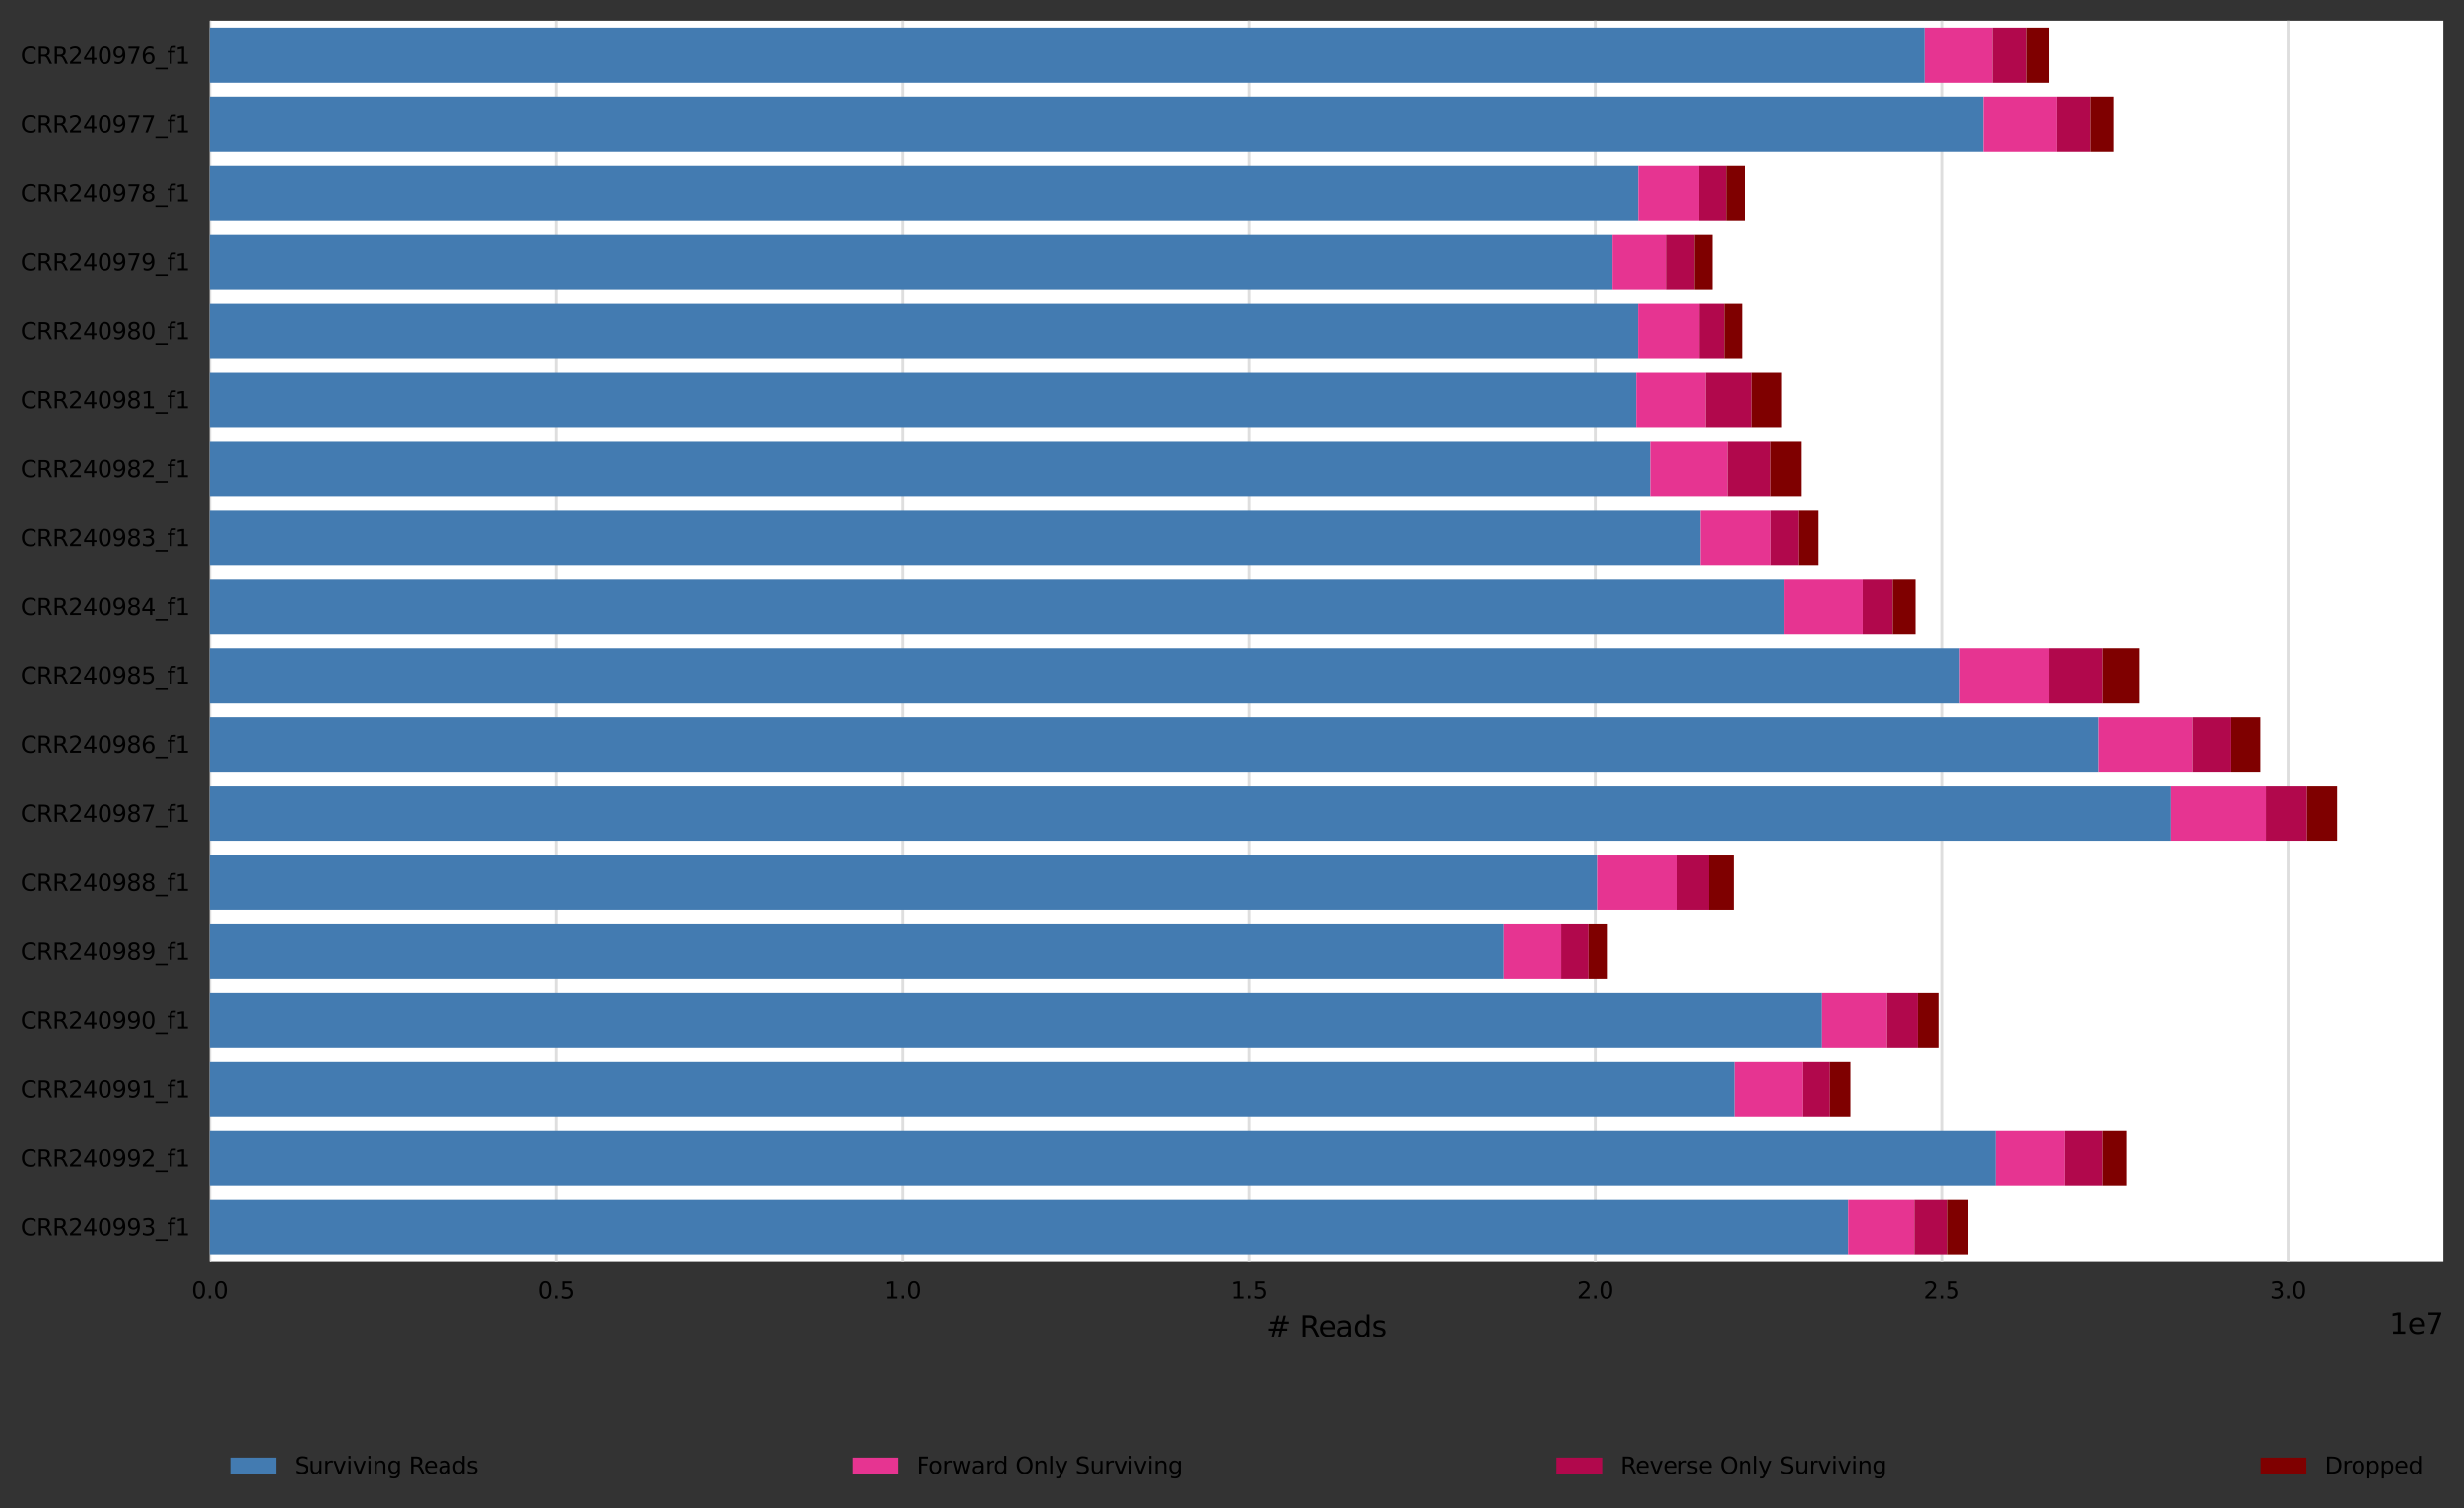 <?xml version="1.0" encoding="utf-8" standalone="no"?>
<!DOCTYPE svg PUBLIC "-//W3C//DTD SVG 1.1//EN"
  "http://www.w3.org/Graphics/SVG/1.1/DTD/svg11.dtd">
<svg xmlns:xlink="http://www.w3.org/1999/xlink" width="861.75pt" height="527.438pt" viewBox="0 0 861.75 527.438" xmlns="http://www.w3.org/2000/svg" version="1.1">
 <rect x="0" y="0" width="861.75" height="527.438" fill="#333333" stroke="none"/>
 <defs>
  <style type="text/css">*{stroke-linejoin: round; stroke-linecap: butt}</style>
 </defs>
 <g id="figure_1">
  <g id="axes_1">
   <g id="patch_1">
    <path d="M 73.35 441.078 
L 854.55 441.078 
L 854.55 7.2 
L 73.35 7.2 
z
" style="fill: #ffffff"/>
   </g>
   <g id="matplotlib.axis_1">
    <g id="xtick_1">
     <g id="line2d_1">
      <path d="M 73.35 441.078 
L 73.35 7.2 
" clip-path="url(#pa8abb5bcee)" style="fill: none; stroke: #dedede; stroke-linecap: square"/>
     </g>
     <g id="text_1">
      <!-- 0.0 -->
      <g transform="translate(66.989 454.157)scale(0.08 -0.08)">
       <defs>
        <path id="DejaVuSans-30" d="M 2034 4250 
Q 1547 4250 1301 3770 
Q 1056 3291 1056 2328 
Q 1056 1369 1301 889 
Q 1547 409 2034 409 
Q 2525 409 2770 889 
Q 3016 1369 3016 2328 
Q 3016 3291 2770 3770 
Q 2525 4250 2034 4250 
z
M 2034 4750 
Q 2819 4750 3233 4129 
Q 3647 3509 3647 2328 
Q 3647 1150 3233 529 
Q 2819 -91 2034 -91 
Q 1250 -91 836 529 
Q 422 1150 422 2328 
Q 422 3509 836 4129 
Q 1250 4750 2034 4750 
z
" transform="scale(0.016)"/>
        <path id="DejaVuSans-2e" d="M 684 794 
L 1344 794 
L 1344 0 
L 684 0 
L 684 794 
z
" transform="scale(0.016)"/>
       </defs>
       <use xlink:href="#DejaVuSans-30"/>
       <use xlink:href="#DejaVuSans-2e" x="63.623"/>
       <use xlink:href="#DejaVuSans-30" x="95.41"/>
      </g>
     </g>
    </g>
    <g id="xtick_2">
     <g id="line2d_2">
      <path d="M 194.496 441.078 
L 194.496 7.2 
" clip-path="url(#pa8abb5bcee)" style="fill: none; stroke: #dedede; stroke-linecap: square"/>
     </g>
     <g id="text_2">
      <!-- 0.5 -->
      <g transform="translate(188.135 454.157)scale(0.08 -0.08)">
       <defs>
        <path id="DejaVuSans-35" d="M 691 4666 
L 3169 4666 
L 3169 4134 
L 1269 4134 
L 1269 2991 
Q 1406 3038 1543 3061 
Q 1681 3084 1819 3084 
Q 2600 3084 3056 2656 
Q 3513 2228 3513 1497 
Q 3513 744 3044 326 
Q 2575 -91 1722 -91 
Q 1428 -91 1123 -41 
Q 819 9 494 109 
L 494 744 
Q 775 591 1075 516 
Q 1375 441 1709 441 
Q 2250 441 2565 725 
Q 2881 1009 2881 1497 
Q 2881 1984 2565 2268 
Q 2250 2553 1709 2553 
Q 1456 2553 1204 2497 
Q 953 2441 691 2322 
L 691 4666 
z
" transform="scale(0.016)"/>
       </defs>
       <use xlink:href="#DejaVuSans-30"/>
       <use xlink:href="#DejaVuSans-2e" x="63.623"/>
       <use xlink:href="#DejaVuSans-35" x="95.41"/>
      </g>
     </g>
    </g>
    <g id="xtick_3">
     <g id="line2d_3">
      <path d="M 315.642 441.078 
L 315.642 7.2 
" clip-path="url(#pa8abb5bcee)" style="fill: none; stroke: #dedede; stroke-linecap: square"/>
     </g>
     <g id="text_3">
      <!-- 1.0 -->
      <g transform="translate(309.281 454.157)scale(0.08 -0.08)">
       <defs>
        <path id="DejaVuSans-31" d="M 794 531 
L 1825 531 
L 1825 4091 
L 703 3866 
L 703 4441 
L 1819 4666 
L 2450 4666 
L 2450 531 
L 3481 531 
L 3481 0 
L 794 0 
L 794 531 
z
" transform="scale(0.016)"/>
       </defs>
       <use xlink:href="#DejaVuSans-31"/>
       <use xlink:href="#DejaVuSans-2e" x="63.623"/>
       <use xlink:href="#DejaVuSans-30" x="95.41"/>
      </g>
     </g>
    </g>
    <g id="xtick_4">
     <g id="line2d_4">
      <path d="M 436.788 441.078 
L 436.788 7.2 
" clip-path="url(#pa8abb5bcee)" style="fill: none; stroke: #dedede; stroke-linecap: square"/>
     </g>
     <g id="text_4">
      <!-- 1.5 -->
      <g transform="translate(430.426 454.157)scale(0.08 -0.08)">
       <use xlink:href="#DejaVuSans-31"/>
       <use xlink:href="#DejaVuSans-2e" x="63.623"/>
       <use xlink:href="#DejaVuSans-35" x="95.41"/>
      </g>
     </g>
    </g>
    <g id="xtick_5">
     <g id="line2d_5">
      <path d="M 557.934 441.078 
L 557.934 7.2 
" clip-path="url(#pa8abb5bcee)" style="fill: none; stroke: #dedede; stroke-linecap: square"/>
     </g>
     <g id="text_5">
      <!-- 2.0 -->
      <g transform="translate(551.572 454.157)scale(0.08 -0.08)">
       <defs>
        <path id="DejaVuSans-32" d="M 1228 531 
L 3431 531 
L 3431 0 
L 469 0 
L 469 531 
Q 828 903 1448 1529 
Q 2069 2156 2228 2338 
Q 2531 2678 2651 2914 
Q 2772 3150 2772 3378 
Q 2772 3750 2511 3984 
Q 2250 4219 1831 4219 
Q 1534 4219 1204 4116 
Q 875 4013 500 3803 
L 500 4441 
Q 881 4594 1212 4672 
Q 1544 4750 1819 4750 
Q 2544 4750 2975 4387 
Q 3406 4025 3406 3419 
Q 3406 3131 3298 2873 
Q 3191 2616 2906 2266 
Q 2828 2175 2409 1742 
Q 1991 1309 1228 531 
z
" transform="scale(0.016)"/>
       </defs>
       <use xlink:href="#DejaVuSans-32"/>
       <use xlink:href="#DejaVuSans-2e" x="63.623"/>
       <use xlink:href="#DejaVuSans-30" x="95.41"/>
      </g>
     </g>
    </g>
    <g id="xtick_6">
     <g id="line2d_6">
      <path d="M 679.08 441.078 
L 679.08 7.2 
" clip-path="url(#pa8abb5bcee)" style="fill: none; stroke: #dedede; stroke-linecap: square"/>
     </g>
     <g id="text_6">
      <!-- 2.5 -->
      <g transform="translate(672.718 454.157)scale(0.08 -0.08)">
       <use xlink:href="#DejaVuSans-32"/>
       <use xlink:href="#DejaVuSans-2e" x="63.623"/>
       <use xlink:href="#DejaVuSans-35" x="95.41"/>
      </g>
     </g>
    </g>
    <g id="xtick_7">
     <g id="line2d_7">
      <path d="M 800.225 441.078 
L 800.225 7.2 
" clip-path="url(#pa8abb5bcee)" style="fill: none; stroke: #dedede; stroke-linecap: square"/>
     </g>
     <g id="text_7">
      <!-- 3.0 -->
      <g transform="translate(793.864 454.157)scale(0.08 -0.08)">
       <defs>
        <path id="DejaVuSans-33" d="M 2597 2516 
Q 3050 2419 3304 2112 
Q 3559 1806 3559 1356 
Q 3559 666 3084 287 
Q 2609 -91 1734 -91 
Q 1441 -91 1130 -33 
Q 819 25 488 141 
L 488 750 
Q 750 597 1062 519 
Q 1375 441 1716 441 
Q 2309 441 2620 675 
Q 2931 909 2931 1356 
Q 2931 1769 2642 2001 
Q 2353 2234 1838 2234 
L 1294 2234 
L 1294 2753 
L 1863 2753 
Q 2328 2753 2575 2939 
Q 2822 3125 2822 3475 
Q 2822 3834 2567 4026 
Q 2313 4219 1838 4219 
Q 1578 4219 1281 4162 
Q 984 4106 628 3988 
L 628 4550 
Q 988 4650 1302 4700 
Q 1616 4750 1894 4750 
Q 2613 4750 3031 4423 
Q 3450 4097 3450 3541 
Q 3450 3153 3228 2886 
Q 3006 2619 2597 2516 
z
" transform="scale(0.016)"/>
       </defs>
       <use xlink:href="#DejaVuSans-33"/>
       <use xlink:href="#DejaVuSans-2e" x="63.623"/>
       <use xlink:href="#DejaVuSans-30" x="95.41"/>
      </g>
     </g>
    </g>
    <g id="text_8">
     <!-- # Reads -->
     <g transform="translate(443.002 467.419)scale(0.1 -0.1)">
      <defs>
       <path id="DejaVuSans-23" d="M 3272 2816 
L 2363 2816 
L 2100 1772 
L 3016 1772 
L 3272 2816 
z
M 2803 4594 
L 2478 3297 
L 3391 3297 
L 3719 4594 
L 4219 4594 
L 3897 3297 
L 4872 3297 
L 4872 2816 
L 3775 2816 
L 3519 1772 
L 4513 1772 
L 4513 1294 
L 3397 1294 
L 3072 0 
L 2572 0 
L 2894 1294 
L 1978 1294 
L 1656 0 
L 1153 0 
L 1478 1294 
L 494 1294 
L 494 1772 
L 1594 1772 
L 1856 2816 
L 850 2816 
L 850 3297 
L 1978 3297 
L 2297 4594 
L 2803 4594 
z
" transform="scale(0.016)"/>
       <path id="DejaVuSans-20" transform="scale(0.016)"/>
       <path id="DejaVuSans-52" d="M 2841 2188 
Q 3044 2119 3236 1894 
Q 3428 1669 3622 1275 
L 4263 0 
L 3584 0 
L 2988 1197 
Q 2756 1666 2539 1819 
Q 2322 1972 1947 1972 
L 1259 1972 
L 1259 0 
L 628 0 
L 628 4666 
L 2053 4666 
Q 2853 4666 3247 4331 
Q 3641 3997 3641 3322 
Q 3641 2881 3436 2590 
Q 3231 2300 2841 2188 
z
M 1259 4147 
L 1259 2491 
L 2053 2491 
Q 2509 2491 2742 2702 
Q 2975 2913 2975 3322 
Q 2975 3731 2742 3939 
Q 2509 4147 2053 4147 
L 1259 4147 
z
" transform="scale(0.016)"/>
       <path id="DejaVuSans-65" d="M 3597 1894 
L 3597 1613 
L 953 1613 
Q 991 1019 1311 708 
Q 1631 397 2203 397 
Q 2534 397 2845 478 
Q 3156 559 3463 722 
L 3463 178 
Q 3153 47 2828 -22 
Q 2503 -91 2169 -91 
Q 1331 -91 842 396 
Q 353 884 353 1716 
Q 353 2575 817 3079 
Q 1281 3584 2069 3584 
Q 2775 3584 3186 3129 
Q 3597 2675 3597 1894 
z
M 3022 2063 
Q 3016 2534 2758 2815 
Q 2500 3097 2075 3097 
Q 1594 3097 1305 2825 
Q 1016 2553 972 2059 
L 3022 2063 
z
" transform="scale(0.016)"/>
       <path id="DejaVuSans-61" d="M 2194 1759 
Q 1497 1759 1228 1600 
Q 959 1441 959 1056 
Q 959 750 1161 570 
Q 1363 391 1709 391 
Q 2188 391 2477 730 
Q 2766 1069 2766 1631 
L 2766 1759 
L 2194 1759 
z
M 3341 1997 
L 3341 0 
L 2766 0 
L 2766 531 
Q 2569 213 2275 61 
Q 1981 -91 1556 -91 
Q 1019 -91 701 211 
Q 384 513 384 1019 
Q 384 1609 779 1909 
Q 1175 2209 1959 2209 
L 2766 2209 
L 2766 2266 
Q 2766 2663 2505 2880 
Q 2244 3097 1772 3097 
Q 1472 3097 1187 3025 
Q 903 2953 641 2809 
L 641 3341 
Q 956 3463 1253 3523 
Q 1550 3584 1831 3584 
Q 2591 3584 2966 3190 
Q 3341 2797 3341 1997 
z
" transform="scale(0.016)"/>
       <path id="DejaVuSans-64" d="M 2906 2969 
L 2906 4863 
L 3481 4863 
L 3481 0 
L 2906 0 
L 2906 525 
Q 2725 213 2448 61 
Q 2172 -91 1784 -91 
Q 1150 -91 751 415 
Q 353 922 353 1747 
Q 353 2572 751 3078 
Q 1150 3584 1784 3584 
Q 2172 3584 2448 3432 
Q 2725 3281 2906 2969 
z
M 947 1747 
Q 947 1113 1208 752 
Q 1469 391 1925 391 
Q 2381 391 2643 752 
Q 2906 1113 2906 1747 
Q 2906 2381 2643 2742 
Q 2381 3103 1925 3103 
Q 1469 3103 1208 2742 
Q 947 2381 947 1747 
z
" transform="scale(0.016)"/>
       <path id="DejaVuSans-73" d="M 2834 3397 
L 2834 2853 
Q 2591 2978 2328 3040 
Q 2066 3103 1784 3103 
Q 1356 3103 1142 2972 
Q 928 2841 928 2578 
Q 928 2378 1081 2264 
Q 1234 2150 1697 2047 
L 1894 2003 
Q 2506 1872 2764 1633 
Q 3022 1394 3022 966 
Q 3022 478 2636 193 
Q 2250 -91 1575 -91 
Q 1294 -91 989 -36 
Q 684 19 347 128 
L 347 722 
Q 666 556 975 473 
Q 1284 391 1588 391 
Q 1994 391 2212 530 
Q 2431 669 2431 922 
Q 2431 1156 2273 1281 
Q 2116 1406 1581 1522 
L 1381 1569 
Q 847 1681 609 1914 
Q 372 2147 372 2553 
Q 372 3047 722 3315 
Q 1072 3584 1716 3584 
Q 2034 3584 2315 3537 
Q 2597 3491 2834 3397 
z
" transform="scale(0.016)"/>
      </defs>
      <use xlink:href="#DejaVuSans-23"/>
      <use xlink:href="#DejaVuSans-20" x="83.789"/>
      <use xlink:href="#DejaVuSans-52" x="115.576"/>
      <use xlink:href="#DejaVuSans-65" x="180.559"/>
      <use xlink:href="#DejaVuSans-61" x="242.082"/>
      <use xlink:href="#DejaVuSans-64" x="303.361"/>
      <use xlink:href="#DejaVuSans-73" x="366.838"/>
     </g>
    </g>
    <g id="text_9">
     <!-- 1e7 -->
     <g transform="translate(835.672 466.419)scale(0.1 -0.1)">
      <defs>
       <path id="DejaVuSans-37" d="M 525 4666 
L 3525 4666 
L 3525 4397 
L 1831 0 
L 1172 0 
L 2766 4134 
L 525 4134 
L 525 4666 
z
" transform="scale(0.016)"/>
      </defs>
      <use xlink:href="#DejaVuSans-31"/>
      <use xlink:href="#DejaVuSans-65" x="63.623"/>
      <use xlink:href="#DejaVuSans-37" x="125.146"/>
     </g>
    </g>
   </g>
   <g id="matplotlib.axis_2">
    <g id="ytick_1">
     <g id="text_10">
      <!-- CRR240976_f1 -->
      <g transform="translate(7.2 22.292)scale(0.08 -0.08)">
       <defs>
        <path id="DejaVuSans-43" d="M 4122 4306 
L 4122 3641 
Q 3803 3938 3442 4084 
Q 3081 4231 2675 4231 
Q 1875 4231 1450 3742 
Q 1025 3253 1025 2328 
Q 1025 1406 1450 917 
Q 1875 428 2675 428 
Q 3081 428 3442 575 
Q 3803 722 4122 1019 
L 4122 359 
Q 3791 134 3420 21 
Q 3050 -91 2638 -91 
Q 1578 -91 968 557 
Q 359 1206 359 2328 
Q 359 3453 968 4101 
Q 1578 4750 2638 4750 
Q 3056 4750 3426 4639 
Q 3797 4528 4122 4306 
z
" transform="scale(0.016)"/>
        <path id="DejaVuSans-34" d="M 2419 4116 
L 825 1625 
L 2419 1625 
L 2419 4116 
z
M 2253 4666 
L 3047 4666 
L 3047 1625 
L 3713 1625 
L 3713 1100 
L 3047 1100 
L 3047 0 
L 2419 0 
L 2419 1100 
L 313 1100 
L 313 1709 
L 2253 4666 
z
" transform="scale(0.016)"/>
        <path id="DejaVuSans-39" d="M 703 97 
L 703 672 
Q 941 559 1184 500 
Q 1428 441 1663 441 
Q 2288 441 2617 861 
Q 2947 1281 2994 2138 
Q 2813 1869 2534 1725 
Q 2256 1581 1919 1581 
Q 1219 1581 811 2004 
Q 403 2428 403 3163 
Q 403 3881 828 4315 
Q 1253 4750 1959 4750 
Q 2769 4750 3195 4129 
Q 3622 3509 3622 2328 
Q 3622 1225 3098 567 
Q 2575 -91 1691 -91 
Q 1453 -91 1209 -44 
Q 966 3 703 97 
z
M 1959 2075 
Q 2384 2075 2632 2365 
Q 2881 2656 2881 3163 
Q 2881 3666 2632 3958 
Q 2384 4250 1959 4250 
Q 1534 4250 1286 3958 
Q 1038 3666 1038 3163 
Q 1038 2656 1286 2365 
Q 1534 2075 1959 2075 
z
" transform="scale(0.016)"/>
        <path id="DejaVuSans-36" d="M 2113 2584 
Q 1688 2584 1439 2293 
Q 1191 2003 1191 1497 
Q 1191 994 1439 701 
Q 1688 409 2113 409 
Q 2538 409 2786 701 
Q 3034 994 3034 1497 
Q 3034 2003 2786 2293 
Q 2538 2584 2113 2584 
z
M 3366 4563 
L 3366 3988 
Q 3128 4100 2886 4159 
Q 2644 4219 2406 4219 
Q 1781 4219 1451 3797 
Q 1122 3375 1075 2522 
Q 1259 2794 1537 2939 
Q 1816 3084 2150 3084 
Q 2853 3084 3261 2657 
Q 3669 2231 3669 1497 
Q 3669 778 3244 343 
Q 2819 -91 2113 -91 
Q 1303 -91 875 529 
Q 447 1150 447 2328 
Q 447 3434 972 4092 
Q 1497 4750 2381 4750 
Q 2619 4750 2861 4703 
Q 3103 4656 3366 4563 
z
" transform="scale(0.016)"/>
        <path id="DejaVuSans-5f" d="M 3263 -1063 
L 3263 -1509 
L -63 -1509 
L -63 -1063 
L 3263 -1063 
z
" transform="scale(0.016)"/>
        <path id="DejaVuSans-66" d="M 2375 4863 
L 2375 4384 
L 1825 4384 
Q 1516 4384 1395 4259 
Q 1275 4134 1275 3809 
L 1275 3500 
L 2222 3500 
L 2222 3053 
L 1275 3053 
L 1275 0 
L 697 0 
L 697 3053 
L 147 3053 
L 147 3500 
L 697 3500 
L 697 3744 
Q 697 4328 969 4595 
Q 1241 4863 1831 4863 
L 2375 4863 
z
" transform="scale(0.016)"/>
       </defs>
       <use xlink:href="#DejaVuSans-43"/>
       <use xlink:href="#DejaVuSans-52" x="69.824"/>
       <use xlink:href="#DejaVuSans-52" x="139.307"/>
       <use xlink:href="#DejaVuSans-32" x="208.789"/>
       <use xlink:href="#DejaVuSans-34" x="272.412"/>
       <use xlink:href="#DejaVuSans-30" x="336.035"/>
       <use xlink:href="#DejaVuSans-39" x="399.658"/>
       <use xlink:href="#DejaVuSans-37" x="463.281"/>
       <use xlink:href="#DejaVuSans-36" x="526.904"/>
       <use xlink:href="#DejaVuSans-5f" x="590.527"/>
       <use xlink:href="#DejaVuSans-66" x="640.527"/>
       <use xlink:href="#DejaVuSans-31" x="675.732"/>
      </g>
     </g>
    </g>
    <g id="ytick_2">
     <g id="text_11">
      <!-- CRR240977_f1 -->
      <g transform="translate(7.2 46.396)scale(0.08 -0.08)">
       <use xlink:href="#DejaVuSans-43"/>
       <use xlink:href="#DejaVuSans-52" x="69.824"/>
       <use xlink:href="#DejaVuSans-52" x="139.307"/>
       <use xlink:href="#DejaVuSans-32" x="208.789"/>
       <use xlink:href="#DejaVuSans-34" x="272.412"/>
       <use xlink:href="#DejaVuSans-30" x="336.035"/>
       <use xlink:href="#DejaVuSans-39" x="399.658"/>
       <use xlink:href="#DejaVuSans-37" x="463.281"/>
       <use xlink:href="#DejaVuSans-37" x="526.904"/>
       <use xlink:href="#DejaVuSans-5f" x="590.527"/>
       <use xlink:href="#DejaVuSans-66" x="640.527"/>
       <use xlink:href="#DejaVuSans-31" x="675.732"/>
      </g>
     </g>
    </g>
    <g id="ytick_3">
     <g id="text_12">
      <!-- CRR240978_f1 -->
      <g transform="translate(7.2 70.5)scale(0.08 -0.08)">
       <defs>
        <path id="DejaVuSans-38" d="M 2034 2216 
Q 1584 2216 1326 1975 
Q 1069 1734 1069 1313 
Q 1069 891 1326 650 
Q 1584 409 2034 409 
Q 2484 409 2743 651 
Q 3003 894 3003 1313 
Q 3003 1734 2745 1975 
Q 2488 2216 2034 2216 
z
M 1403 2484 
Q 997 2584 770 2862 
Q 544 3141 544 3541 
Q 544 4100 942 4425 
Q 1341 4750 2034 4750 
Q 2731 4750 3128 4425 
Q 3525 4100 3525 3541 
Q 3525 3141 3298 2862 
Q 3072 2584 2669 2484 
Q 3125 2378 3379 2068 
Q 3634 1759 3634 1313 
Q 3634 634 3220 271 
Q 2806 -91 2034 -91 
Q 1263 -91 848 271 
Q 434 634 434 1313 
Q 434 1759 690 2068 
Q 947 2378 1403 2484 
z
M 1172 3481 
Q 1172 3119 1398 2916 
Q 1625 2713 2034 2713 
Q 2441 2713 2670 2916 
Q 2900 3119 2900 3481 
Q 2900 3844 2670 4047 
Q 2441 4250 2034 4250 
Q 1625 4250 1398 4047 
Q 1172 3844 1172 3481 
z
" transform="scale(0.016)"/>
       </defs>
       <use xlink:href="#DejaVuSans-43"/>
       <use xlink:href="#DejaVuSans-52" x="69.824"/>
       <use xlink:href="#DejaVuSans-52" x="139.307"/>
       <use xlink:href="#DejaVuSans-32" x="208.789"/>
       <use xlink:href="#DejaVuSans-34" x="272.412"/>
       <use xlink:href="#DejaVuSans-30" x="336.035"/>
       <use xlink:href="#DejaVuSans-39" x="399.658"/>
       <use xlink:href="#DejaVuSans-37" x="463.281"/>
       <use xlink:href="#DejaVuSans-38" x="526.904"/>
       <use xlink:href="#DejaVuSans-5f" x="590.527"/>
       <use xlink:href="#DejaVuSans-66" x="640.527"/>
       <use xlink:href="#DejaVuSans-31" x="675.732"/>
      </g>
     </g>
    </g>
    <g id="ytick_4">
     <g id="text_13">
      <!-- CRR240979_f1 -->
      <g transform="translate(7.2 94.605)scale(0.08 -0.08)">
       <use xlink:href="#DejaVuSans-43"/>
       <use xlink:href="#DejaVuSans-52" x="69.824"/>
       <use xlink:href="#DejaVuSans-52" x="139.307"/>
       <use xlink:href="#DejaVuSans-32" x="208.789"/>
       <use xlink:href="#DejaVuSans-34" x="272.412"/>
       <use xlink:href="#DejaVuSans-30" x="336.035"/>
       <use xlink:href="#DejaVuSans-39" x="399.658"/>
       <use xlink:href="#DejaVuSans-37" x="463.281"/>
       <use xlink:href="#DejaVuSans-39" x="526.904"/>
       <use xlink:href="#DejaVuSans-5f" x="590.527"/>
       <use xlink:href="#DejaVuSans-66" x="640.527"/>
       <use xlink:href="#DejaVuSans-31" x="675.732"/>
      </g>
     </g>
    </g>
    <g id="ytick_5">
     <g id="text_14">
      <!-- CRR240980_f1 -->
      <g transform="translate(7.2 118.709)scale(0.08 -0.08)">
       <use xlink:href="#DejaVuSans-43"/>
       <use xlink:href="#DejaVuSans-52" x="69.824"/>
       <use xlink:href="#DejaVuSans-52" x="139.307"/>
       <use xlink:href="#DejaVuSans-32" x="208.789"/>
       <use xlink:href="#DejaVuSans-34" x="272.412"/>
       <use xlink:href="#DejaVuSans-30" x="336.035"/>
       <use xlink:href="#DejaVuSans-39" x="399.658"/>
       <use xlink:href="#DejaVuSans-38" x="463.281"/>
       <use xlink:href="#DejaVuSans-30" x="526.904"/>
       <use xlink:href="#DejaVuSans-5f" x="590.527"/>
       <use xlink:href="#DejaVuSans-66" x="640.527"/>
       <use xlink:href="#DejaVuSans-31" x="675.732"/>
      </g>
     </g>
    </g>
    <g id="ytick_6">
     <g id="text_15">
      <!-- CRR240981_f1 -->
      <g transform="translate(7.2 142.813)scale(0.08 -0.08)">
       <use xlink:href="#DejaVuSans-43"/>
       <use xlink:href="#DejaVuSans-52" x="69.824"/>
       <use xlink:href="#DejaVuSans-52" x="139.307"/>
       <use xlink:href="#DejaVuSans-32" x="208.789"/>
       <use xlink:href="#DejaVuSans-34" x="272.412"/>
       <use xlink:href="#DejaVuSans-30" x="336.035"/>
       <use xlink:href="#DejaVuSans-39" x="399.658"/>
       <use xlink:href="#DejaVuSans-38" x="463.281"/>
       <use xlink:href="#DejaVuSans-31" x="526.904"/>
       <use xlink:href="#DejaVuSans-5f" x="590.527"/>
       <use xlink:href="#DejaVuSans-66" x="640.527"/>
       <use xlink:href="#DejaVuSans-31" x="675.732"/>
      </g>
     </g>
    </g>
    <g id="ytick_7">
     <g id="text_16">
      <!-- CRR240982_f1 -->
      <g transform="translate(7.2 166.918)scale(0.08 -0.08)">
       <use xlink:href="#DejaVuSans-43"/>
       <use xlink:href="#DejaVuSans-52" x="69.824"/>
       <use xlink:href="#DejaVuSans-52" x="139.307"/>
       <use xlink:href="#DejaVuSans-32" x="208.789"/>
       <use xlink:href="#DejaVuSans-34" x="272.412"/>
       <use xlink:href="#DejaVuSans-30" x="336.035"/>
       <use xlink:href="#DejaVuSans-39" x="399.658"/>
       <use xlink:href="#DejaVuSans-38" x="463.281"/>
       <use xlink:href="#DejaVuSans-32" x="526.904"/>
       <use xlink:href="#DejaVuSans-5f" x="590.527"/>
       <use xlink:href="#DejaVuSans-66" x="640.527"/>
       <use xlink:href="#DejaVuSans-31" x="675.732"/>
      </g>
     </g>
    </g>
    <g id="ytick_8">
     <g id="text_17">
      <!-- CRR240983_f1 -->
      <g transform="translate(7.2 191.022)scale(0.08 -0.08)">
       <use xlink:href="#DejaVuSans-43"/>
       <use xlink:href="#DejaVuSans-52" x="69.824"/>
       <use xlink:href="#DejaVuSans-52" x="139.307"/>
       <use xlink:href="#DejaVuSans-32" x="208.789"/>
       <use xlink:href="#DejaVuSans-34" x="272.412"/>
       <use xlink:href="#DejaVuSans-30" x="336.035"/>
       <use xlink:href="#DejaVuSans-39" x="399.658"/>
       <use xlink:href="#DejaVuSans-38" x="463.281"/>
       <use xlink:href="#DejaVuSans-33" x="526.904"/>
       <use xlink:href="#DejaVuSans-5f" x="590.527"/>
       <use xlink:href="#DejaVuSans-66" x="640.527"/>
       <use xlink:href="#DejaVuSans-31" x="675.732"/>
      </g>
     </g>
    </g>
    <g id="ytick_9">
     <g id="text_18">
      <!-- CRR240984_f1 -->
      <g transform="translate(7.2 215.126)scale(0.08 -0.08)">
       <use xlink:href="#DejaVuSans-43"/>
       <use xlink:href="#DejaVuSans-52" x="69.824"/>
       <use xlink:href="#DejaVuSans-52" x="139.307"/>
       <use xlink:href="#DejaVuSans-32" x="208.789"/>
       <use xlink:href="#DejaVuSans-34" x="272.412"/>
       <use xlink:href="#DejaVuSans-30" x="336.035"/>
       <use xlink:href="#DejaVuSans-39" x="399.658"/>
       <use xlink:href="#DejaVuSans-38" x="463.281"/>
       <use xlink:href="#DejaVuSans-34" x="526.904"/>
       <use xlink:href="#DejaVuSans-5f" x="590.527"/>
       <use xlink:href="#DejaVuSans-66" x="640.527"/>
       <use xlink:href="#DejaVuSans-31" x="675.732"/>
      </g>
     </g>
    </g>
    <g id="ytick_10">
     <g id="text_19">
      <!-- CRR240985_f1 -->
      <g transform="translate(7.2 239.231)scale(0.08 -0.08)">
       <use xlink:href="#DejaVuSans-43"/>
       <use xlink:href="#DejaVuSans-52" x="69.824"/>
       <use xlink:href="#DejaVuSans-52" x="139.307"/>
       <use xlink:href="#DejaVuSans-32" x="208.789"/>
       <use xlink:href="#DejaVuSans-34" x="272.412"/>
       <use xlink:href="#DejaVuSans-30" x="336.035"/>
       <use xlink:href="#DejaVuSans-39" x="399.658"/>
       <use xlink:href="#DejaVuSans-38" x="463.281"/>
       <use xlink:href="#DejaVuSans-35" x="526.904"/>
       <use xlink:href="#DejaVuSans-5f" x="590.527"/>
       <use xlink:href="#DejaVuSans-66" x="640.527"/>
       <use xlink:href="#DejaVuSans-31" x="675.732"/>
      </g>
     </g>
    </g>
    <g id="ytick_11">
     <g id="text_20">
      <!-- CRR240986_f1 -->
      <g transform="translate(7.2 263.335)scale(0.08 -0.08)">
       <use xlink:href="#DejaVuSans-43"/>
       <use xlink:href="#DejaVuSans-52" x="69.824"/>
       <use xlink:href="#DejaVuSans-52" x="139.307"/>
       <use xlink:href="#DejaVuSans-32" x="208.789"/>
       <use xlink:href="#DejaVuSans-34" x="272.412"/>
       <use xlink:href="#DejaVuSans-30" x="336.035"/>
       <use xlink:href="#DejaVuSans-39" x="399.658"/>
       <use xlink:href="#DejaVuSans-38" x="463.281"/>
       <use xlink:href="#DejaVuSans-36" x="526.904"/>
       <use xlink:href="#DejaVuSans-5f" x="590.527"/>
       <use xlink:href="#DejaVuSans-66" x="640.527"/>
       <use xlink:href="#DejaVuSans-31" x="675.732"/>
      </g>
     </g>
    </g>
    <g id="ytick_12">
     <g id="text_21">
      <!-- CRR240987_f1 -->
      <g transform="translate(7.2 287.439)scale(0.08 -0.08)">
       <use xlink:href="#DejaVuSans-43"/>
       <use xlink:href="#DejaVuSans-52" x="69.824"/>
       <use xlink:href="#DejaVuSans-52" x="139.307"/>
       <use xlink:href="#DejaVuSans-32" x="208.789"/>
       <use xlink:href="#DejaVuSans-34" x="272.412"/>
       <use xlink:href="#DejaVuSans-30" x="336.035"/>
       <use xlink:href="#DejaVuSans-39" x="399.658"/>
       <use xlink:href="#DejaVuSans-38" x="463.281"/>
       <use xlink:href="#DejaVuSans-37" x="526.904"/>
       <use xlink:href="#DejaVuSans-5f" x="590.527"/>
       <use xlink:href="#DejaVuSans-66" x="640.527"/>
       <use xlink:href="#DejaVuSans-31" x="675.732"/>
      </g>
     </g>
    </g>
    <g id="ytick_13">
     <g id="text_22">
      <!-- CRR240988_f1 -->
      <g transform="translate(7.2 311.544)scale(0.08 -0.08)">
       <use xlink:href="#DejaVuSans-43"/>
       <use xlink:href="#DejaVuSans-52" x="69.824"/>
       <use xlink:href="#DejaVuSans-52" x="139.307"/>
       <use xlink:href="#DejaVuSans-32" x="208.789"/>
       <use xlink:href="#DejaVuSans-34" x="272.412"/>
       <use xlink:href="#DejaVuSans-30" x="336.035"/>
       <use xlink:href="#DejaVuSans-39" x="399.658"/>
       <use xlink:href="#DejaVuSans-38" x="463.281"/>
       <use xlink:href="#DejaVuSans-38" x="526.904"/>
       <use xlink:href="#DejaVuSans-5f" x="590.527"/>
       <use xlink:href="#DejaVuSans-66" x="640.527"/>
       <use xlink:href="#DejaVuSans-31" x="675.732"/>
      </g>
     </g>
    </g>
    <g id="ytick_14">
     <g id="text_23">
      <!-- CRR240989_f1 -->
      <g transform="translate(7.2 335.648)scale(0.08 -0.08)">
       <use xlink:href="#DejaVuSans-43"/>
       <use xlink:href="#DejaVuSans-52" x="69.824"/>
       <use xlink:href="#DejaVuSans-52" x="139.307"/>
       <use xlink:href="#DejaVuSans-32" x="208.789"/>
       <use xlink:href="#DejaVuSans-34" x="272.412"/>
       <use xlink:href="#DejaVuSans-30" x="336.035"/>
       <use xlink:href="#DejaVuSans-39" x="399.658"/>
       <use xlink:href="#DejaVuSans-38" x="463.281"/>
       <use xlink:href="#DejaVuSans-39" x="526.904"/>
       <use xlink:href="#DejaVuSans-5f" x="590.527"/>
       <use xlink:href="#DejaVuSans-66" x="640.527"/>
       <use xlink:href="#DejaVuSans-31" x="675.732"/>
      </g>
     </g>
    </g>
    <g id="ytick_15">
     <g id="text_24">
      <!-- CRR240990_f1 -->
      <g transform="translate(7.2 359.752)scale(0.08 -0.08)">
       <use xlink:href="#DejaVuSans-43"/>
       <use xlink:href="#DejaVuSans-52" x="69.824"/>
       <use xlink:href="#DejaVuSans-52" x="139.307"/>
       <use xlink:href="#DejaVuSans-32" x="208.789"/>
       <use xlink:href="#DejaVuSans-34" x="272.412"/>
       <use xlink:href="#DejaVuSans-30" x="336.035"/>
       <use xlink:href="#DejaVuSans-39" x="399.658"/>
       <use xlink:href="#DejaVuSans-39" x="463.281"/>
       <use xlink:href="#DejaVuSans-30" x="526.904"/>
       <use xlink:href="#DejaVuSans-5f" x="590.527"/>
       <use xlink:href="#DejaVuSans-66" x="640.527"/>
       <use xlink:href="#DejaVuSans-31" x="675.732"/>
      </g>
     </g>
    </g>
    <g id="ytick_16">
     <g id="text_25">
      <!-- CRR240991_f1 -->
      <g transform="translate(7.2 383.857)scale(0.08 -0.08)">
       <use xlink:href="#DejaVuSans-43"/>
       <use xlink:href="#DejaVuSans-52" x="69.824"/>
       <use xlink:href="#DejaVuSans-52" x="139.307"/>
       <use xlink:href="#DejaVuSans-32" x="208.789"/>
       <use xlink:href="#DejaVuSans-34" x="272.412"/>
       <use xlink:href="#DejaVuSans-30" x="336.035"/>
       <use xlink:href="#DejaVuSans-39" x="399.658"/>
       <use xlink:href="#DejaVuSans-39" x="463.281"/>
       <use xlink:href="#DejaVuSans-31" x="526.904"/>
       <use xlink:href="#DejaVuSans-5f" x="590.527"/>
       <use xlink:href="#DejaVuSans-66" x="640.527"/>
       <use xlink:href="#DejaVuSans-31" x="675.732"/>
      </g>
     </g>
    </g>
    <g id="ytick_17">
     <g id="text_26">
      <!-- CRR240992_f1 -->
      <g transform="translate(7.2 407.961)scale(0.08 -0.08)">
       <use xlink:href="#DejaVuSans-43"/>
       <use xlink:href="#DejaVuSans-52" x="69.824"/>
       <use xlink:href="#DejaVuSans-52" x="139.307"/>
       <use xlink:href="#DejaVuSans-32" x="208.789"/>
       <use xlink:href="#DejaVuSans-34" x="272.412"/>
       <use xlink:href="#DejaVuSans-30" x="336.035"/>
       <use xlink:href="#DejaVuSans-39" x="399.658"/>
       <use xlink:href="#DejaVuSans-39" x="463.281"/>
       <use xlink:href="#DejaVuSans-32" x="526.904"/>
       <use xlink:href="#DejaVuSans-5f" x="590.527"/>
       <use xlink:href="#DejaVuSans-66" x="640.527"/>
       <use xlink:href="#DejaVuSans-31" x="675.732"/>
      </g>
     </g>
    </g>
    <g id="ytick_18">
     <g id="text_27">
      <!-- CRR240993_f1 -->
      <g transform="translate(7.2 432.065)scale(0.08 -0.08)">
       <use xlink:href="#DejaVuSans-43"/>
       <use xlink:href="#DejaVuSans-52" x="69.824"/>
       <use xlink:href="#DejaVuSans-52" x="139.307"/>
       <use xlink:href="#DejaVuSans-32" x="208.789"/>
       <use xlink:href="#DejaVuSans-34" x="272.412"/>
       <use xlink:href="#DejaVuSans-30" x="336.035"/>
       <use xlink:href="#DejaVuSans-39" x="399.658"/>
       <use xlink:href="#DejaVuSans-39" x="463.281"/>
       <use xlink:href="#DejaVuSans-33" x="526.904"/>
       <use xlink:href="#DejaVuSans-5f" x="590.527"/>
       <use xlink:href="#DejaVuSans-66" x="640.527"/>
       <use xlink:href="#DejaVuSans-31" x="675.732"/>
      </g>
     </g>
    </g>
   </g>
   <g id="patch_2">
    <path d="M 73.35 9.61 
L 673.126 9.61 
L 673.126 28.894 
L 73.35 28.894 
z
" clip-path="url(#pa8abb5bcee)" style="fill: #437bb1"/>
   </g>
   <g id="patch_3">
    <path d="M 73.35 33.715 
L 693.683 33.715 
L 693.683 52.998 
L 73.35 52.998 
z
" clip-path="url(#pa8abb5bcee)" style="fill: #437bb1"/>
   </g>
   <g id="patch_4">
    <path d="M 73.35 57.819 
L 573.002 57.819 
L 573.002 77.103 
L 73.35 77.103 
z
" clip-path="url(#pa8abb5bcee)" style="fill: #437bb1"/>
   </g>
   <g id="patch_5">
    <path d="M 73.35 81.923 
L 563.985 81.923 
L 563.985 101.207 
L 73.35 101.207 
z
" clip-path="url(#pa8abb5bcee)" style="fill: #437bb1"/>
   </g>
   <g id="patch_6">
    <path d="M 73.35 106.028 
L 572.931 106.028 
L 572.931 125.311 
L 73.35 125.311 
z
" clip-path="url(#pa8abb5bcee)" style="fill: #437bb1"/>
   </g>
   <g id="patch_7">
    <path d="M 73.35 130.132 
L 572.271 130.132 
L 572.271 149.416 
L 73.35 149.416 
z
" clip-path="url(#pa8abb5bcee)" style="fill: #437bb1"/>
   </g>
   <g id="patch_8">
    <path d="M 73.35 154.237 
L 577.178 154.237 
L 577.178 173.52 
L 73.35 173.52 
z
" clip-path="url(#pa8abb5bcee)" style="fill: #437bb1"/>
   </g>
   <g id="patch_9">
    <path d="M 73.35 178.341 
L 594.761 178.341 
L 594.761 197.624 
L 73.35 197.624 
z
" clip-path="url(#pa8abb5bcee)" style="fill: #437bb1"/>
   </g>
   <g id="patch_10">
    <path d="M 73.35 202.445 
L 623.931 202.445 
L 623.931 221.729 
L 73.35 221.729 
z
" clip-path="url(#pa8abb5bcee)" style="fill: #437bb1"/>
   </g>
   <g id="patch_11">
    <path d="M 73.35 226.55 
L 685.445 226.55 
L 685.445 245.833 
L 73.35 245.833 
z
" clip-path="url(#pa8abb5bcee)" style="fill: #437bb1"/>
   </g>
   <g id="patch_12">
    <path d="M 73.35 250.654 
L 734.054 250.654 
L 734.054 269.937 
L 73.35 269.937 
z
" clip-path="url(#pa8abb5bcee)" style="fill: #437bb1"/>
   </g>
   <g id="patch_13">
    <path d="M 73.35 274.758 
L 759.333 274.758 
L 759.333 294.042 
L 73.35 294.042 
z
" clip-path="url(#pa8abb5bcee)" style="fill: #437bb1"/>
   </g>
   <g id="patch_14">
    <path d="M 73.35 298.863 
L 558.58 298.863 
L 558.58 318.146 
L 73.35 318.146 
z
" clip-path="url(#pa8abb5bcee)" style="fill: #437bb1"/>
   </g>
   <g id="patch_15">
    <path d="M 73.35 322.967 
L 525.928 322.967 
L 525.928 342.25 
L 73.35 342.25 
z
" clip-path="url(#pa8abb5bcee)" style="fill: #437bb1"/>
   </g>
   <g id="patch_16">
    <path d="M 73.35 347.071 
L 637.281 347.071 
L 637.281 366.355 
L 73.35 366.355 
z
" clip-path="url(#pa8abb5bcee)" style="fill: #437bb1"/>
   </g>
   <g id="patch_17">
    <path d="M 73.35 371.176 
L 606.568 371.176 
L 606.568 390.459 
L 73.35 390.459 
z
" clip-path="url(#pa8abb5bcee)" style="fill: #437bb1"/>
   </g>
   <g id="patch_18">
    <path d="M 73.35 395.28 
L 697.961 395.28 
L 697.961 414.563 
L 73.35 414.563 
z
" clip-path="url(#pa8abb5bcee)" style="fill: #437bb1"/>
   </g>
   <g id="patch_19">
    <path d="M 73.35 419.384 
L 646.405 419.384 
L 646.405 438.668 
L 73.35 438.668 
z
" clip-path="url(#pa8abb5bcee)" style="fill: #437bb1"/>
   </g>
   <g id="patch_20">
    <path d="M 673.126 9.61 
L 696.8 9.61 
L 696.8 28.894 
L 673.126 28.894 
z
" clip-path="url(#pa8abb5bcee)" style="fill: #e63491"/>
   </g>
   <g id="patch_21">
    <path d="M 693.683 33.715 
L 719.34 33.715 
L 719.34 52.998 
L 693.683 52.998 
z
" clip-path="url(#pa8abb5bcee)" style="fill: #e63491"/>
   </g>
   <g id="patch_22">
    <path d="M 573.002 57.819 
L 594.251 57.819 
L 594.251 77.103 
L 573.002 77.103 
z
" clip-path="url(#pa8abb5bcee)" style="fill: #e63491"/>
   </g>
   <g id="patch_23">
    <path d="M 563.985 81.923 
L 582.621 81.923 
L 582.621 101.207 
L 563.985 101.207 
z
" clip-path="url(#pa8abb5bcee)" style="fill: #e63491"/>
   </g>
   <g id="patch_24">
    <path d="M 572.931 106.028 
L 594.323 106.028 
L 594.323 125.311 
L 572.931 125.311 
z
" clip-path="url(#pa8abb5bcee)" style="fill: #e63491"/>
   </g>
   <g id="patch_25">
    <path d="M 572.271 130.132 
L 596.54 130.132 
L 596.54 149.416 
L 572.271 149.416 
z
" clip-path="url(#pa8abb5bcee)" style="fill: #e63491"/>
   </g>
   <g id="patch_26">
    <path d="M 577.178 154.237 
L 604.109 154.237 
L 604.109 173.52 
L 577.178 173.52 
z
" clip-path="url(#pa8abb5bcee)" style="fill: #e63491"/>
   </g>
   <g id="patch_27">
    <path d="M 594.761 178.341 
L 619.318 178.341 
L 619.318 197.624 
L 594.761 197.624 
z
" clip-path="url(#pa8abb5bcee)" style="fill: #e63491"/>
   </g>
   <g id="patch_28">
    <path d="M 623.931 202.445 
L 651.468 202.445 
L 651.468 221.729 
L 623.931 221.729 
z
" clip-path="url(#pa8abb5bcee)" style="fill: #e63491"/>
   </g>
   <g id="patch_29">
    <path d="M 685.445 226.55 
L 716.638 226.55 
L 716.638 245.833 
L 685.445 245.833 
z
" clip-path="url(#pa8abb5bcee)" style="fill: #e63491"/>
   </g>
   <g id="patch_30">
    <path d="M 734.054 250.654 
L 766.8 250.654 
L 766.8 269.937 
L 734.054 269.937 
z
" clip-path="url(#pa8abb5bcee)" style="fill: #e63491"/>
   </g>
   <g id="patch_31">
    <path d="M 759.333 274.758 
L 792.481 274.758 
L 792.481 294.042 
L 759.333 294.042 
z
" clip-path="url(#pa8abb5bcee)" style="fill: #e63491"/>
   </g>
   <g id="patch_32">
    <path d="M 558.58 298.863 
L 586.646 298.863 
L 586.646 318.146 
L 558.58 318.146 
z
" clip-path="url(#pa8abb5bcee)" style="fill: #e63491"/>
   </g>
   <g id="patch_33">
    <path d="M 525.928 322.967 
L 546.024 322.967 
L 546.024 342.25 
L 525.928 342.25 
z
" clip-path="url(#pa8abb5bcee)" style="fill: #e63491"/>
   </g>
   <g id="patch_34">
    <path d="M 637.281 347.071 
L 659.983 347.071 
L 659.983 366.355 
L 637.281 366.355 
z
" clip-path="url(#pa8abb5bcee)" style="fill: #e63491"/>
   </g>
   <g id="patch_35">
    <path d="M 606.568 371.176 
L 630.38 371.176 
L 630.38 390.459 
L 606.568 390.459 
z
" clip-path="url(#pa8abb5bcee)" style="fill: #e63491"/>
   </g>
   <g id="patch_36">
    <path d="M 697.961 395.28 
L 722.08 395.28 
L 722.08 414.563 
L 697.961 414.563 
z
" clip-path="url(#pa8abb5bcee)" style="fill: #e63491"/>
   </g>
   <g id="patch_37">
    <path d="M 646.405 419.384 
L 669.511 419.384 
L 669.511 438.668 
L 646.405 438.668 
z
" clip-path="url(#pa8abb5bcee)" style="fill: #e63491"/>
   </g>
   <g id="patch_38">
    <path d="M 696.8 9.61 
L 708.866 9.61 
L 708.866 28.894 
L 696.8 28.894 
z
" clip-path="url(#pa8abb5bcee)" style="fill: #b1084c"/>
   </g>
   <g id="patch_39">
    <path d="M 719.34 33.715 
L 731.254 33.715 
L 731.254 52.998 
L 719.34 52.998 
z
" clip-path="url(#pa8abb5bcee)" style="fill: #b1084c"/>
   </g>
   <g id="patch_40">
    <path d="M 594.251 57.819 
L 603.658 57.819 
L 603.658 77.103 
L 594.251 77.103 
z
" clip-path="url(#pa8abb5bcee)" style="fill: #b1084c"/>
   </g>
   <g id="patch_41">
    <path d="M 582.621 81.923 
L 592.662 81.923 
L 592.662 101.207 
L 582.621 101.207 
z
" clip-path="url(#pa8abb5bcee)" style="fill: #b1084c"/>
   </g>
   <g id="patch_42">
    <path d="M 594.323 106.028 
L 602.994 106.028 
L 602.994 125.311 
L 594.323 125.311 
z
" clip-path="url(#pa8abb5bcee)" style="fill: #b1084c"/>
   </g>
   <g id="patch_43">
    <path d="M 596.54 130.132 
L 612.755 130.132 
L 612.755 149.416 
L 596.54 149.416 
z
" clip-path="url(#pa8abb5bcee)" style="fill: #b1084c"/>
   </g>
   <g id="patch_44">
    <path d="M 604.109 154.237 
L 619.256 154.237 
L 619.256 173.52 
L 604.109 173.52 
z
" clip-path="url(#pa8abb5bcee)" style="fill: #b1084c"/>
   </g>
   <g id="patch_45">
    <path d="M 619.318 178.341 
L 628.98 178.341 
L 628.98 197.624 
L 619.318 197.624 
z
" clip-path="url(#pa8abb5bcee)" style="fill: #b1084c"/>
   </g>
   <g id="patch_46">
    <path d="M 651.468 202.445 
L 661.967 202.445 
L 661.967 221.729 
L 651.468 221.729 
z
" clip-path="url(#pa8abb5bcee)" style="fill: #b1084c"/>
   </g>
   <g id="patch_47">
    <path d="M 716.638 226.55 
L 735.457 226.55 
L 735.457 245.833 
L 716.638 245.833 
z
" clip-path="url(#pa8abb5bcee)" style="fill: #b1084c"/>
   </g>
   <g id="patch_48">
    <path d="M 766.8 250.654 
L 780.376 250.654 
L 780.376 269.937 
L 766.8 269.937 
z
" clip-path="url(#pa8abb5bcee)" style="fill: #b1084c"/>
   </g>
   <g id="patch_49">
    <path d="M 792.481 274.758 
L 806.835 274.758 
L 806.835 294.042 
L 792.481 294.042 
z
" clip-path="url(#pa8abb5bcee)" style="fill: #b1084c"/>
   </g>
   <g id="patch_50">
    <path d="M 586.646 298.863 
L 597.71 298.863 
L 597.71 318.146 
L 586.646 318.146 
z
" clip-path="url(#pa8abb5bcee)" style="fill: #b1084c"/>
   </g>
   <g id="patch_51">
    <path d="M 546.024 322.967 
L 555.589 322.967 
L 555.589 342.25 
L 546.024 342.25 
z
" clip-path="url(#pa8abb5bcee)" style="fill: #b1084c"/>
   </g>
   <g id="patch_52">
    <path d="M 659.983 347.071 
L 670.765 347.071 
L 670.765 366.355 
L 659.983 366.355 
z
" clip-path="url(#pa8abb5bcee)" style="fill: #b1084c"/>
   </g>
   <g id="patch_53">
    <path d="M 630.38 371.176 
L 640.037 371.176 
L 640.037 390.459 
L 630.38 390.459 
z
" clip-path="url(#pa8abb5bcee)" style="fill: #b1084c"/>
   </g>
   <g id="patch_54">
    <path d="M 722.08 395.28 
L 735.463 395.28 
L 735.463 414.563 
L 722.08 414.563 
z
" clip-path="url(#pa8abb5bcee)" style="fill: #b1084c"/>
   </g>
   <g id="patch_55">
    <path d="M 669.511 419.384 
L 680.903 419.384 
L 680.903 438.668 
L 669.511 438.668 
z
" clip-path="url(#pa8abb5bcee)" style="fill: #b1084c"/>
   </g>
   <g id="patch_56">
    <path d="M 708.866 9.61 
L 716.636 9.61 
L 716.636 28.894 
L 708.866 28.894 
z
" clip-path="url(#pa8abb5bcee)" style="fill: #7f0000"/>
   </g>
   <g id="patch_57">
    <path d="M 731.254 33.715 
L 739.255 33.715 
L 739.255 52.998 
L 731.254 52.998 
z
" clip-path="url(#pa8abb5bcee)" style="fill: #7f0000"/>
   </g>
   <g id="patch_58">
    <path d="M 603.658 57.819 
L 610.147 57.819 
L 610.147 77.103 
L 603.658 77.103 
z
" clip-path="url(#pa8abb5bcee)" style="fill: #7f0000"/>
   </g>
   <g id="patch_59">
    <path d="M 592.662 81.923 
L 598.913 81.923 
L 598.913 101.207 
L 592.662 101.207 
z
" clip-path="url(#pa8abb5bcee)" style="fill: #7f0000"/>
   </g>
   <g id="patch_60">
    <path d="M 602.994 106.028 
L 609.197 106.028 
L 609.197 125.311 
L 602.994 125.311 
z
" clip-path="url(#pa8abb5bcee)" style="fill: #7f0000"/>
   </g>
   <g id="patch_61">
    <path d="M 612.755 130.132 
L 623.064 130.132 
L 623.064 149.416 
L 612.755 149.416 
z
" clip-path="url(#pa8abb5bcee)" style="fill: #7f0000"/>
   </g>
   <g id="patch_62">
    <path d="M 619.256 154.237 
L 629.885 154.237 
L 629.885 173.52 
L 619.256 173.52 
z
" clip-path="url(#pa8abb5bcee)" style="fill: #7f0000"/>
   </g>
   <g id="patch_63">
    <path d="M 628.98 178.341 
L 636.063 178.341 
L 636.063 197.624 
L 628.98 197.624 
z
" clip-path="url(#pa8abb5bcee)" style="fill: #7f0000"/>
   </g>
   <g id="patch_64">
    <path d="M 661.967 202.445 
L 669.928 202.445 
L 669.928 221.729 
L 661.967 221.729 
z
" clip-path="url(#pa8abb5bcee)" style="fill: #7f0000"/>
   </g>
   <g id="patch_65">
    <path d="M 735.457 226.55 
L 748.13 226.55 
L 748.13 245.833 
L 735.457 245.833 
z
" clip-path="url(#pa8abb5bcee)" style="fill: #7f0000"/>
   </g>
   <g id="patch_66">
    <path d="M 780.376 250.654 
L 790.536 250.654 
L 790.536 269.937 
L 780.376 269.937 
z
" clip-path="url(#pa8abb5bcee)" style="fill: #7f0000"/>
   </g>
   <g id="patch_67">
    <path d="M 806.835 274.758 
L 817.35 274.758 
L 817.35 294.042 
L 806.835 294.042 
z
" clip-path="url(#pa8abb5bcee)" style="fill: #7f0000"/>
   </g>
   <g id="patch_68">
    <path d="M 597.71 298.863 
L 606.285 298.863 
L 606.285 318.146 
L 597.71 318.146 
z
" clip-path="url(#pa8abb5bcee)" style="fill: #7f0000"/>
   </g>
   <g id="patch_69">
    <path d="M 555.589 322.967 
L 561.979 322.967 
L 561.979 342.25 
L 555.589 342.25 
z
" clip-path="url(#pa8abb5bcee)" style="fill: #7f0000"/>
   </g>
   <g id="patch_70">
    <path d="M 670.765 347.071 
L 677.949 347.071 
L 677.949 366.355 
L 670.765 366.355 
z
" clip-path="url(#pa8abb5bcee)" style="fill: #7f0000"/>
   </g>
   <g id="patch_71">
    <path d="M 640.037 371.176 
L 647.186 371.176 
L 647.186 390.459 
L 640.037 390.459 
z
" clip-path="url(#pa8abb5bcee)" style="fill: #7f0000"/>
   </g>
   <g id="patch_72">
    <path d="M 735.463 395.28 
L 743.725 395.28 
L 743.725 414.563 
L 735.463 414.563 
z
" clip-path="url(#pa8abb5bcee)" style="fill: #7f0000"/>
   </g>
   <g id="patch_73">
    <path d="M 680.903 419.384 
L 688.367 419.384 
L 688.367 438.668 
L 680.903 438.668 
z
" clip-path="url(#pa8abb5bcee)" style="fill: #7f0000"/>
   </g>
   <g id="text_28">
    <!-- Trimmomatic: Surviving Reads -->
    <g transform="translate(342.249 -20.52)scale(0.16 -0.16)">
     <defs>
      <path id="DejaVuSans-54" d="M -19 4666 
L 3928 4666 
L 3928 4134 
L 2272 4134 
L 2272 0 
L 1638 0 
L 1638 4134 
L -19 4134 
L -19 4666 
z
" transform="scale(0.016)"/>
      <path id="DejaVuSans-72" d="M 2631 2963 
Q 2534 3019 2420 3045 
Q 2306 3072 2169 3072 
Q 1681 3072 1420 2755 
Q 1159 2438 1159 1844 
L 1159 0 
L 581 0 
L 581 3500 
L 1159 3500 
L 1159 2956 
Q 1341 3275 1631 3429 
Q 1922 3584 2338 3584 
Q 2397 3584 2469 3576 
Q 2541 3569 2628 3553 
L 2631 2963 
z
" transform="scale(0.016)"/>
      <path id="DejaVuSans-69" d="M 603 3500 
L 1178 3500 
L 1178 0 
L 603 0 
L 603 3500 
z
M 603 4863 
L 1178 4863 
L 1178 4134 
L 603 4134 
L 603 4863 
z
" transform="scale(0.016)"/>
      <path id="DejaVuSans-6d" d="M 3328 2828 
Q 3544 3216 3844 3400 
Q 4144 3584 4550 3584 
Q 5097 3584 5394 3201 
Q 5691 2819 5691 2113 
L 5691 0 
L 5113 0 
L 5113 2094 
Q 5113 2597 4934 2840 
Q 4756 3084 4391 3084 
Q 3944 3084 3684 2787 
Q 3425 2491 3425 1978 
L 3425 0 
L 2847 0 
L 2847 2094 
Q 2847 2600 2669 2842 
Q 2491 3084 2119 3084 
Q 1678 3084 1418 2786 
Q 1159 2488 1159 1978 
L 1159 0 
L 581 0 
L 581 3500 
L 1159 3500 
L 1159 2956 
Q 1356 3278 1631 3431 
Q 1906 3584 2284 3584 
Q 2666 3584 2933 3390 
Q 3200 3197 3328 2828 
z
" transform="scale(0.016)"/>
      <path id="DejaVuSans-6f" d="M 1959 3097 
Q 1497 3097 1228 2736 
Q 959 2375 959 1747 
Q 959 1119 1226 758 
Q 1494 397 1959 397 
Q 2419 397 2687 759 
Q 2956 1122 2956 1747 
Q 2956 2369 2687 2733 
Q 2419 3097 1959 3097 
z
M 1959 3584 
Q 2709 3584 3137 3096 
Q 3566 2609 3566 1747 
Q 3566 888 3137 398 
Q 2709 -91 1959 -91 
Q 1206 -91 779 398 
Q 353 888 353 1747 
Q 353 2609 779 3096 
Q 1206 3584 1959 3584 
z
" transform="scale(0.016)"/>
      <path id="DejaVuSans-74" d="M 1172 4494 
L 1172 3500 
L 2356 3500 
L 2356 3053 
L 1172 3053 
L 1172 1153 
Q 1172 725 1289 603 
Q 1406 481 1766 481 
L 2356 481 
L 2356 0 
L 1766 0 
Q 1100 0 847 248 
Q 594 497 594 1153 
L 594 3053 
L 172 3053 
L 172 3500 
L 594 3500 
L 594 4494 
L 1172 4494 
z
" transform="scale(0.016)"/>
      <path id="DejaVuSans-63" d="M 3122 3366 
L 3122 2828 
Q 2878 2963 2633 3030 
Q 2388 3097 2138 3097 
Q 1578 3097 1268 2742 
Q 959 2388 959 1747 
Q 959 1106 1268 751 
Q 1578 397 2138 397 
Q 2388 397 2633 464 
Q 2878 531 3122 666 
L 3122 134 
Q 2881 22 2623 -34 
Q 2366 -91 2075 -91 
Q 1284 -91 818 406 
Q 353 903 353 1747 
Q 353 2603 823 3093 
Q 1294 3584 2113 3584 
Q 2378 3584 2631 3529 
Q 2884 3475 3122 3366 
z
" transform="scale(0.016)"/>
      <path id="DejaVuSans-3a" d="M 750 794 
L 1409 794 
L 1409 0 
L 750 0 
L 750 794 
z
M 750 3309 
L 1409 3309 
L 1409 2516 
L 750 2516 
L 750 3309 
z
" transform="scale(0.016)"/>
      <path id="DejaVuSans-53" d="M 3425 4513 
L 3425 3897 
Q 3066 4069 2747 4153 
Q 2428 4238 2131 4238 
Q 1616 4238 1336 4038 
Q 1056 3838 1056 3469 
Q 1056 3159 1242 3001 
Q 1428 2844 1947 2747 
L 2328 2669 
Q 3034 2534 3370 2195 
Q 3706 1856 3706 1288 
Q 3706 609 3251 259 
Q 2797 -91 1919 -91 
Q 1588 -91 1214 -16 
Q 841 59 441 206 
L 441 856 
Q 825 641 1194 531 
Q 1563 422 1919 422 
Q 2459 422 2753 634 
Q 3047 847 3047 1241 
Q 3047 1584 2836 1778 
Q 2625 1972 2144 2069 
L 1759 2144 
Q 1053 2284 737 2584 
Q 422 2884 422 3419 
Q 422 4038 858 4394 
Q 1294 4750 2059 4750 
Q 2388 4750 2728 4690 
Q 3069 4631 3425 4513 
z
" transform="scale(0.016)"/>
      <path id="DejaVuSans-75" d="M 544 1381 
L 544 3500 
L 1119 3500 
L 1119 1403 
Q 1119 906 1312 657 
Q 1506 409 1894 409 
Q 2359 409 2629 706 
Q 2900 1003 2900 1516 
L 2900 3500 
L 3475 3500 
L 3475 0 
L 2900 0 
L 2900 538 
Q 2691 219 2414 64 
Q 2138 -91 1772 -91 
Q 1169 -91 856 284 
Q 544 659 544 1381 
z
M 1991 3584 
L 1991 3584 
z
" transform="scale(0.016)"/>
      <path id="DejaVuSans-76" d="M 191 3500 
L 800 3500 
L 1894 563 
L 2988 3500 
L 3597 3500 
L 2284 0 
L 1503 0 
L 191 3500 
z
" transform="scale(0.016)"/>
      <path id="DejaVuSans-6e" d="M 3513 2113 
L 3513 0 
L 2938 0 
L 2938 2094 
Q 2938 2591 2744 2837 
Q 2550 3084 2163 3084 
Q 1697 3084 1428 2787 
Q 1159 2491 1159 1978 
L 1159 0 
L 581 0 
L 581 3500 
L 1159 3500 
L 1159 2956 
Q 1366 3272 1645 3428 
Q 1925 3584 2291 3584 
Q 2894 3584 3203 3211 
Q 3513 2838 3513 2113 
z
" transform="scale(0.016)"/>
      <path id="DejaVuSans-67" d="M 2906 1791 
Q 2906 2416 2648 2759 
Q 2391 3103 1925 3103 
Q 1463 3103 1205 2759 
Q 947 2416 947 1791 
Q 947 1169 1205 825 
Q 1463 481 1925 481 
Q 2391 481 2648 825 
Q 2906 1169 2906 1791 
z
M 3481 434 
Q 3481 -459 3084 -895 
Q 2688 -1331 1869 -1331 
Q 1566 -1331 1297 -1286 
Q 1028 -1241 775 -1147 
L 775 -588 
Q 1028 -725 1275 -790 
Q 1522 -856 1778 -856 
Q 2344 -856 2625 -561 
Q 2906 -266 2906 331 
L 2906 616 
Q 2728 306 2450 153 
Q 2172 0 1784 0 
Q 1141 0 747 490 
Q 353 981 353 1791 
Q 353 2603 747 3093 
Q 1141 3584 1784 3584 
Q 2172 3584 2450 3431 
Q 2728 3278 2906 2969 
L 2906 3500 
L 3481 3500 
L 3481 434 
z
" transform="scale(0.016)"/>
     </defs>
     <use xlink:href="#DejaVuSans-54"/>
     <use xlink:href="#DejaVuSans-72" x="46.334"/>
     <use xlink:href="#DejaVuSans-69" x="87.447"/>
     <use xlink:href="#DejaVuSans-6d" x="115.23"/>
     <use xlink:href="#DejaVuSans-6d" x="212.643"/>
     <use xlink:href="#DejaVuSans-6f" x="310.055"/>
     <use xlink:href="#DejaVuSans-6d" x="371.236"/>
     <use xlink:href="#DejaVuSans-61" x="468.648"/>
     <use xlink:href="#DejaVuSans-74" x="529.928"/>
     <use xlink:href="#DejaVuSans-69" x="569.137"/>
     <use xlink:href="#DejaVuSans-63" x="596.92"/>
     <use xlink:href="#DejaVuSans-3a" x="651.9"/>
     <use xlink:href="#DejaVuSans-20" x="685.592"/>
     <use xlink:href="#DejaVuSans-53" x="717.379"/>
     <use xlink:href="#DejaVuSans-75" x="780.855"/>
     <use xlink:href="#DejaVuSans-72" x="844.234"/>
     <use xlink:href="#DejaVuSans-76" x="885.348"/>
     <use xlink:href="#DejaVuSans-69" x="944.527"/>
     <use xlink:href="#DejaVuSans-76" x="972.311"/>
     <use xlink:href="#DejaVuSans-69" x="1031.49"/>
     <use xlink:href="#DejaVuSans-6e" x="1059.273"/>
     <use xlink:href="#DejaVuSans-67" x="1122.652"/>
     <use xlink:href="#DejaVuSans-20" x="1186.129"/>
     <use xlink:href="#DejaVuSans-52" x="1217.916"/>
     <use xlink:href="#DejaVuSans-65" x="1282.898"/>
     <use xlink:href="#DejaVuSans-61" x="1344.422"/>
     <use xlink:href="#DejaVuSans-64" x="1405.701"/>
     <use xlink:href="#DejaVuSans-73" x="1469.178"/>
    </g>
   </g>
   <g id="legend_1">
    <g id="patch_74">
     <path d="M 80.55 515.375 
L 96.55 515.375 
L 96.55 509.775 
L 80.55 509.775 
z
" style="fill: #437bb1"/>
    </g>
    <g id="text_29">
     <!-- Surviving Reads -->
     <g transform="translate(102.95 515.375)scale(0.08 -0.08)">
      <use xlink:href="#DejaVuSans-53"/>
      <use xlink:href="#DejaVuSans-75" x="63.477"/>
      <use xlink:href="#DejaVuSans-72" x="126.855"/>
      <use xlink:href="#DejaVuSans-76" x="167.969"/>
      <use xlink:href="#DejaVuSans-69" x="227.148"/>
      <use xlink:href="#DejaVuSans-76" x="254.932"/>
      <use xlink:href="#DejaVuSans-69" x="314.111"/>
      <use xlink:href="#DejaVuSans-6e" x="341.895"/>
      <use xlink:href="#DejaVuSans-67" x="405.273"/>
      <use xlink:href="#DejaVuSans-20" x="468.75"/>
      <use xlink:href="#DejaVuSans-52" x="500.537"/>
      <use xlink:href="#DejaVuSans-65" x="565.52"/>
      <use xlink:href="#DejaVuSans-61" x="627.043"/>
      <use xlink:href="#DejaVuSans-64" x="688.322"/>
      <use xlink:href="#DejaVuSans-73" x="751.799"/>
     </g>
    </g>
    <g id="patch_75">
     <path d="M 298.069 515.375 
L 314.069 515.375 
L 314.069 509.775 
L 298.069 509.775 
z
" style="fill: #e63491"/>
    </g>
    <g id="text_30">
     <!-- Forward Only Surviving -->
     <g transform="translate(320.469 515.375)scale(0.08 -0.08)">
      <defs>
       <path id="DejaVuSans-46" d="M 628 4666 
L 3309 4666 
L 3309 4134 
L 1259 4134 
L 1259 2759 
L 3109 2759 
L 3109 2228 
L 1259 2228 
L 1259 0 
L 628 0 
L 628 4666 
z
" transform="scale(0.016)"/>
       <path id="DejaVuSans-77" d="M 269 3500 
L 844 3500 
L 1563 769 
L 2278 3500 
L 2956 3500 
L 3675 769 
L 4391 3500 
L 4966 3500 
L 4050 0 
L 3372 0 
L 2619 2869 
L 1863 0 
L 1184 0 
L 269 3500 
z
" transform="scale(0.016)"/>
       <path id="DejaVuSans-4f" d="M 2522 4238 
Q 1834 4238 1429 3725 
Q 1025 3213 1025 2328 
Q 1025 1447 1429 934 
Q 1834 422 2522 422 
Q 3209 422 3611 934 
Q 4013 1447 4013 2328 
Q 4013 3213 3611 3725 
Q 3209 4238 2522 4238 
z
M 2522 4750 
Q 3503 4750 4090 4092 
Q 4678 3434 4678 2328 
Q 4678 1225 4090 567 
Q 3503 -91 2522 -91 
Q 1538 -91 948 565 
Q 359 1222 359 2328 
Q 359 3434 948 4092 
Q 1538 4750 2522 4750 
z
" transform="scale(0.016)"/>
       <path id="DejaVuSans-6c" d="M 603 4863 
L 1178 4863 
L 1178 0 
L 603 0 
L 603 4863 
z
" transform="scale(0.016)"/>
       <path id="DejaVuSans-79" d="M 2059 -325 
Q 1816 -950 1584 -1140 
Q 1353 -1331 966 -1331 
L 506 -1331 
L 506 -850 
L 844 -850 
Q 1081 -850 1212 -737 
Q 1344 -625 1503 -206 
L 1606 56 
L 191 3500 
L 800 3500 
L 1894 763 
L 2988 3500 
L 3597 3500 
L 2059 -325 
z
" transform="scale(0.016)"/>
      </defs>
      <use xlink:href="#DejaVuSans-46"/>
      <use xlink:href="#DejaVuSans-6f" x="53.895"/>
      <use xlink:href="#DejaVuSans-72" x="115.076"/>
      <use xlink:href="#DejaVuSans-77" x="156.189"/>
      <use xlink:href="#DejaVuSans-61" x="237.977"/>
      <use xlink:href="#DejaVuSans-72" x="299.256"/>
      <use xlink:href="#DejaVuSans-64" x="338.619"/>
      <use xlink:href="#DejaVuSans-20" x="402.096"/>
      <use xlink:href="#DejaVuSans-4f" x="433.883"/>
      <use xlink:href="#DejaVuSans-6e" x="512.594"/>
      <use xlink:href="#DejaVuSans-6c" x="575.973"/>
      <use xlink:href="#DejaVuSans-79" x="603.756"/>
      <use xlink:href="#DejaVuSans-20" x="662.936"/>
      <use xlink:href="#DejaVuSans-53" x="694.723"/>
      <use xlink:href="#DejaVuSans-75" x="758.199"/>
      <use xlink:href="#DejaVuSans-72" x="821.578"/>
      <use xlink:href="#DejaVuSans-76" x="862.691"/>
      <use xlink:href="#DejaVuSans-69" x="921.871"/>
      <use xlink:href="#DejaVuSans-76" x="949.654"/>
      <use xlink:href="#DejaVuSans-69" x="1008.834"/>
      <use xlink:href="#DejaVuSans-6e" x="1036.617"/>
      <use xlink:href="#DejaVuSans-67" x="1099.996"/>
     </g>
    </g>
    <g id="patch_76">
     <path d="M 544.353 515.375 
L 560.353 515.375 
L 560.353 509.775 
L 544.353 509.775 
z
" style="fill: #b1084c"/>
    </g>
    <g id="text_31">
     <!-- Reverse Only Surviving -->
     <g transform="translate(566.753 515.375)scale(0.08 -0.08)">
      <use xlink:href="#DejaVuSans-52"/>
      <use xlink:href="#DejaVuSans-65" x="64.982"/>
      <use xlink:href="#DejaVuSans-76" x="126.506"/>
      <use xlink:href="#DejaVuSans-65" x="185.686"/>
      <use xlink:href="#DejaVuSans-72" x="247.209"/>
      <use xlink:href="#DejaVuSans-73" x="288.322"/>
      <use xlink:href="#DejaVuSans-65" x="340.422"/>
      <use xlink:href="#DejaVuSans-20" x="401.945"/>
      <use xlink:href="#DejaVuSans-4f" x="433.732"/>
      <use xlink:href="#DejaVuSans-6e" x="512.443"/>
      <use xlink:href="#DejaVuSans-6c" x="575.822"/>
      <use xlink:href="#DejaVuSans-79" x="603.605"/>
      <use xlink:href="#DejaVuSans-20" x="662.785"/>
      <use xlink:href="#DejaVuSans-53" x="694.572"/>
      <use xlink:href="#DejaVuSans-75" x="758.049"/>
      <use xlink:href="#DejaVuSans-72" x="821.428"/>
      <use xlink:href="#DejaVuSans-76" x="862.541"/>
      <use xlink:href="#DejaVuSans-69" x="921.721"/>
      <use xlink:href="#DejaVuSans-76" x="949.504"/>
      <use xlink:href="#DejaVuSans-69" x="1008.684"/>
      <use xlink:href="#DejaVuSans-6e" x="1036.467"/>
      <use xlink:href="#DejaVuSans-67" x="1099.846"/>
     </g>
    </g>
    <g id="patch_77">
     <path d="M 790.628 515.375 
L 806.628 515.375 
L 806.628 509.775 
L 790.628 509.775 
z
" style="fill: #7f0000"/>
    </g>
    <g id="text_32">
     <!-- Dropped -->
     <g transform="translate(813.028 515.375)scale(0.08 -0.08)">
      <defs>
       <path id="DejaVuSans-44" d="M 1259 4147 
L 1259 519 
L 2022 519 
Q 2988 519 3436 956 
Q 3884 1394 3884 2338 
Q 3884 3275 3436 3711 
Q 2988 4147 2022 4147 
L 1259 4147 
z
M 628 4666 
L 1925 4666 
Q 3281 4666 3915 4102 
Q 4550 3538 4550 2338 
Q 4550 1131 3912 565 
Q 3275 0 1925 0 
L 628 0 
L 628 4666 
z
" transform="scale(0.016)"/>
       <path id="DejaVuSans-70" d="M 1159 525 
L 1159 -1331 
L 581 -1331 
L 581 3500 
L 1159 3500 
L 1159 2969 
Q 1341 3281 1617 3432 
Q 1894 3584 2278 3584 
Q 2916 3584 3314 3078 
Q 3713 2572 3713 1747 
Q 3713 922 3314 415 
Q 2916 -91 2278 -91 
Q 1894 -91 1617 61 
Q 1341 213 1159 525 
z
M 3116 1747 
Q 3116 2381 2855 2742 
Q 2594 3103 2138 3103 
Q 1681 3103 1420 2742 
Q 1159 2381 1159 1747 
Q 1159 1113 1420 752 
Q 1681 391 2138 391 
Q 2594 391 2855 752 
Q 3116 1113 3116 1747 
z
" transform="scale(0.016)"/>
      </defs>
      <use xlink:href="#DejaVuSans-44"/>
      <use xlink:href="#DejaVuSans-72" x="77.002"/>
      <use xlink:href="#DejaVuSans-6f" x="115.865"/>
      <use xlink:href="#DejaVuSans-70" x="177.047"/>
      <use xlink:href="#DejaVuSans-70" x="240.523"/>
      <use xlink:href="#DejaVuSans-65" x="304"/>
      <use xlink:href="#DejaVuSans-64" x="365.523"/>
     </g>
    </g>
   </g>
  </g>
 </g>
 <defs>
  <clipPath id="pa8abb5bcee">
   <rect x="73.35" y="7.2" width="781.2" height="433.878"/>
  </clipPath>
 </defs>
</svg>
